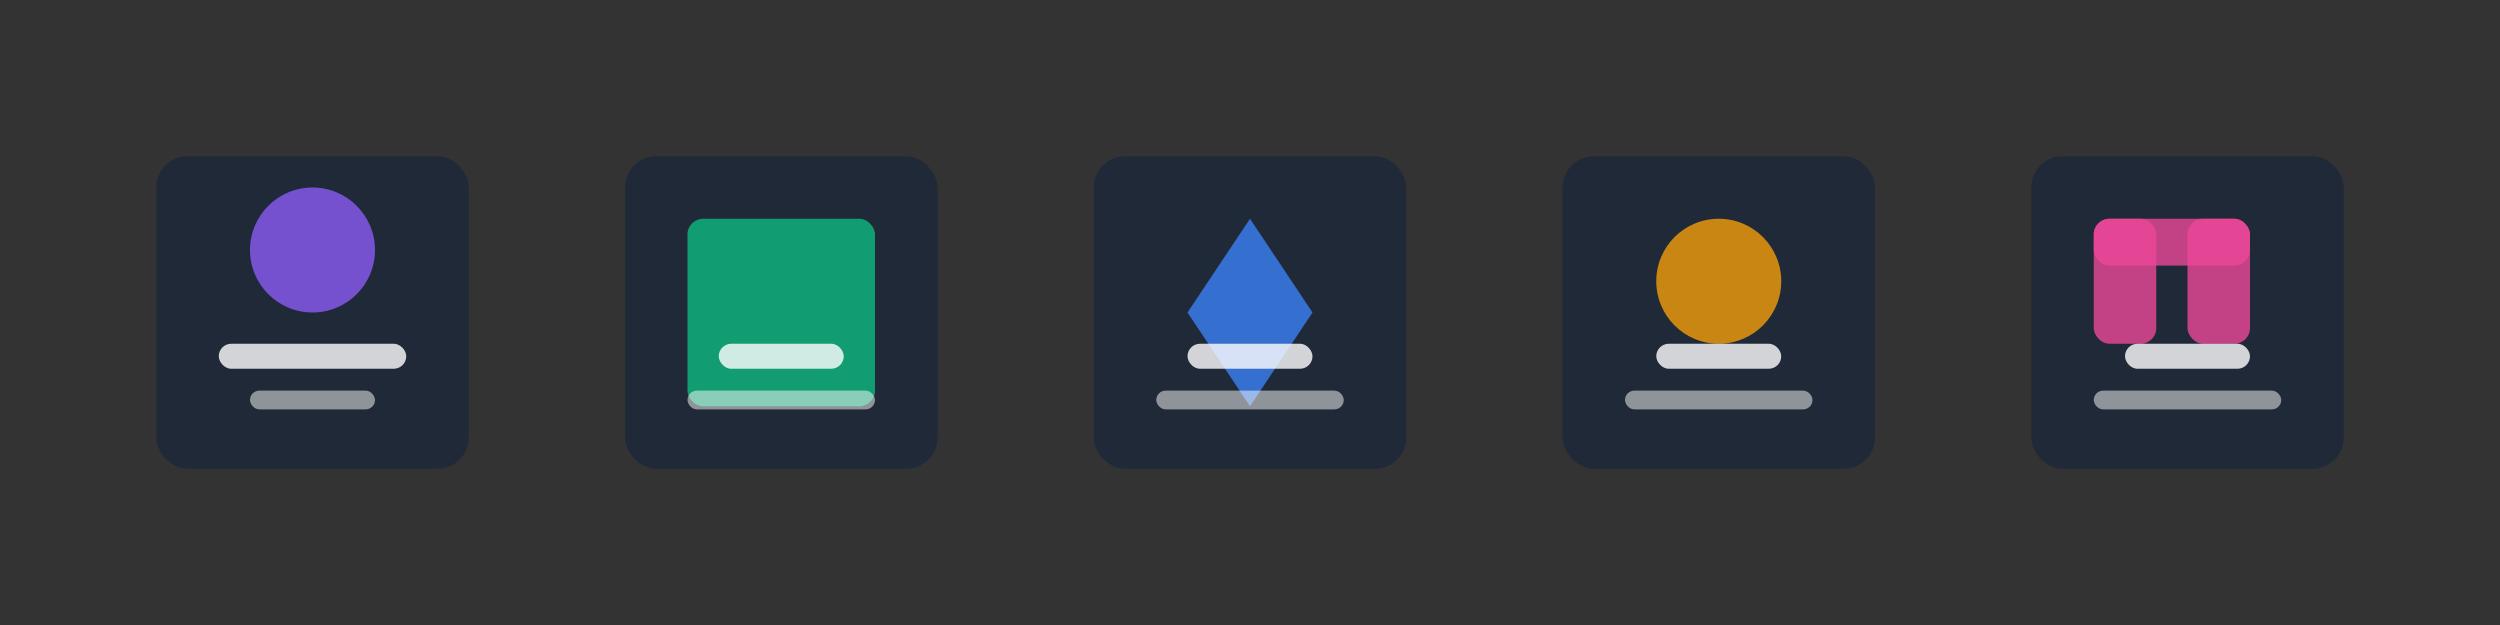 <!-- Client Logos Grid -->
<svg xmlns="http://www.w3.org/2000/svg" width="800" height="200" viewBox="0 0 800 200" fill="none">
  <rect x="0" y="0" width="800" height="200" fill="#333333" stroke="none"/>
  <!-- Client Logo 1 -->
  <rect x="50" y="50" width="100" height="100" rx="10" fill="#1F2937" />
  <circle cx="100" cy="80" r="20" fill="#8B5CF6" opacity="0.8" />
  <rect x="70" y="110" width="60" height="8" rx="4" fill="white" opacity="0.8" />
  <rect x="80" y="125" width="40" height="6" rx="3" fill="white" opacity="0.5" />
  
  <!-- Client Logo 2 -->
  <rect x="200" y="50" width="100" height="100" rx="10" fill="#1F2937" />
  <rect x="220" y="70" width="60" height="60" rx="5" fill="#10B981" opacity="0.8" />
  <rect x="230" y="110" width="40" height="8" rx="4" fill="white" opacity="0.8" />
  <rect x="220" y="125" width="60" height="6" rx="3" fill="white" opacity="0.5" />
  
  <!-- Client Logo 3 -->
  <rect x="350" y="50" width="100" height="100" rx="10" fill="#1F2937" />
  <path d="M400 70L420 100L400 130L380 100L400 70Z" fill="#3B82F6" opacity="0.8" />
  <rect x="380" y="110" width="40" height="8" rx="4" fill="white" opacity="0.8" />
  <rect x="370" y="125" width="60" height="6" rx="3" fill="white" opacity="0.5" />
  
  <!-- Client Logo 4 -->
  <rect x="500" y="50" width="100" height="100" rx="10" fill="#1F2937" />
  <path d="M550 70C561.046 70 570 78.954 570 90C570 101.046 561.046 110 550 110C538.954 110 530 101.046 530 90C530 78.954 538.954 70 550 70Z" fill="#F59E0B" opacity="0.8" />
  <rect x="530" y="110" width="40" height="8" rx="4" fill="white" opacity="0.8" />
  <rect x="520" y="125" width="60" height="6" rx="3" fill="white" opacity="0.5" />
  
  <!-- Client Logo 5 -->
  <rect x="650" y="50" width="100" height="100" rx="10" fill="#1F2937" />
  <rect x="670" y="70" width="20" height="40" rx="5" fill="#EC4899" opacity="0.8" />
  <rect x="700" y="70" width="20" height="40" rx="5" fill="#EC4899" opacity="0.8" />
  <rect x="670" y="70" width="50" height="15" rx="5" fill="#EC4899" opacity="0.8" />
  <rect x="680" y="110" width="40" height="8" rx="4" fill="white" opacity="0.8" />
  <rect x="670" y="125" width="60" height="6" rx="3" fill="white" opacity="0.5" />
</svg>
